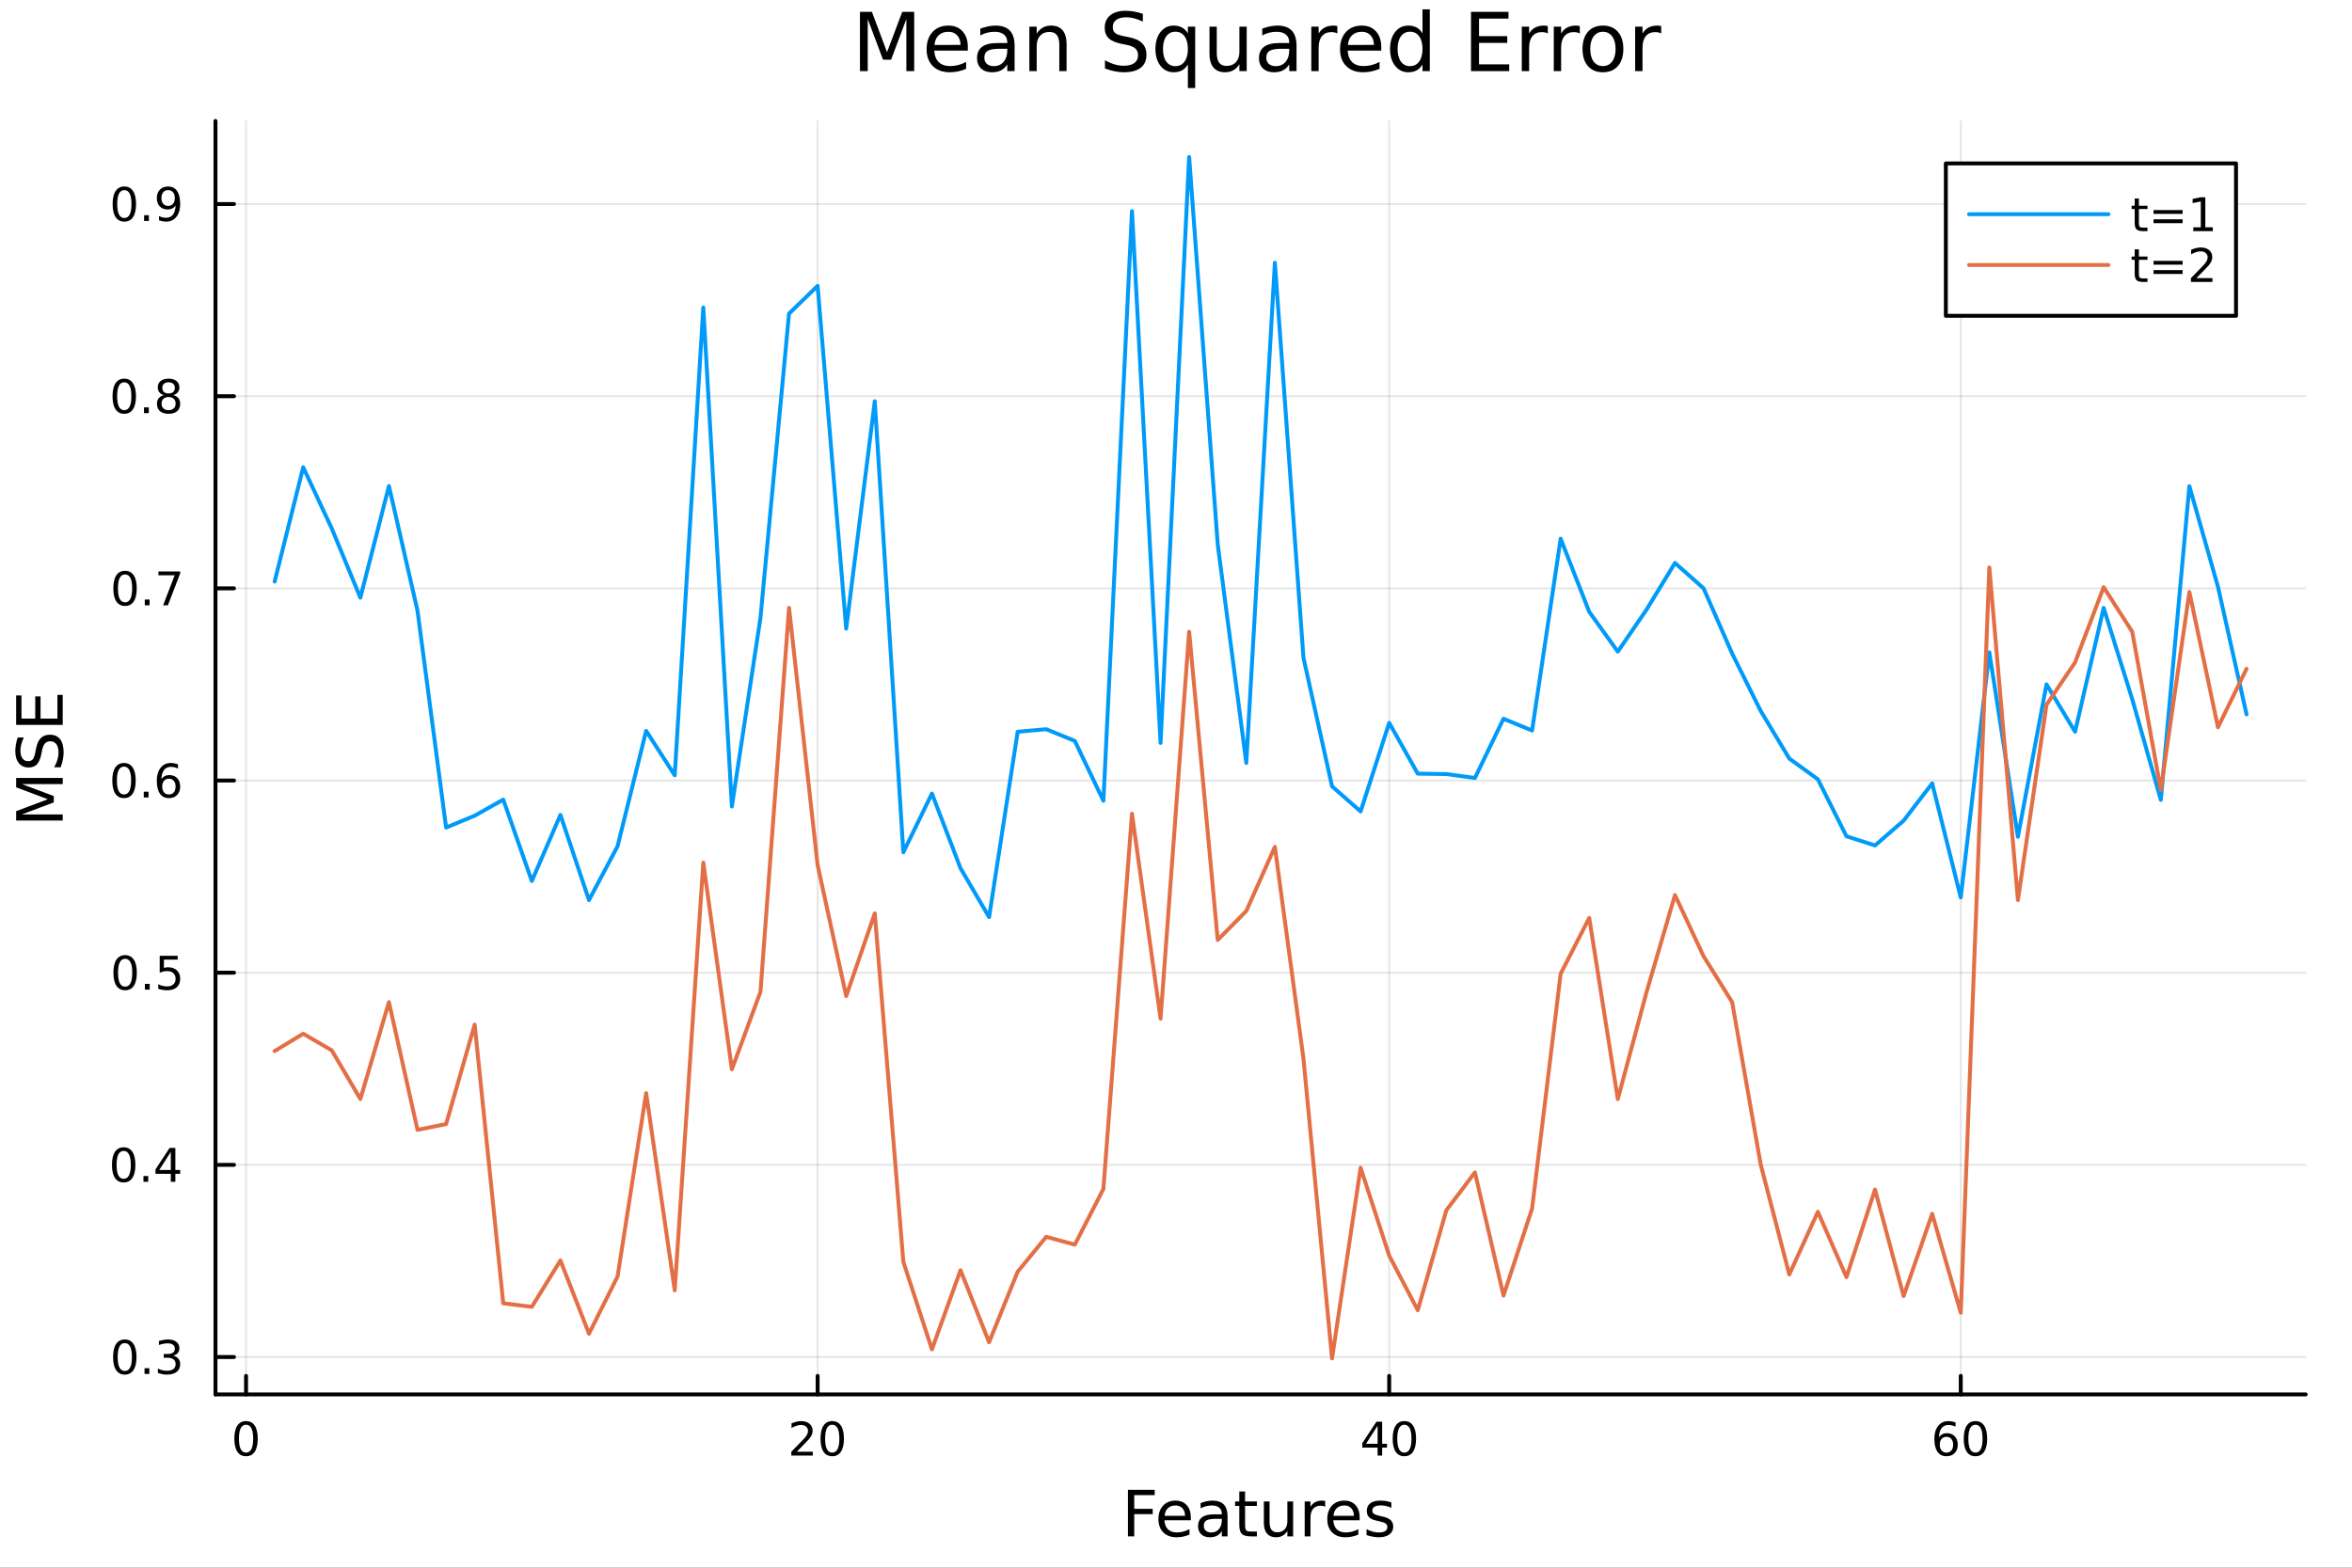 <?xml version="1.0" encoding="utf-8"?>
<svg xmlns="http://www.w3.org/2000/svg" xmlns:xlink="http://www.w3.org/1999/xlink" width="600" height="400" viewBox="0 0 2400 1600">
<rect x="0" y="0" width="2400" height="1600" fill="#333333" stroke="none"/>
<defs>
  <clipPath id="clip540">
    <rect x="0" y="0" width="2400" height="1600"/>
  </clipPath>
</defs>
<path clip-path="url(#clip540)" d="M0 1600 L2400 1600 L2400 8.88178e-14 L0 8.88178e-14  Z" fill="#ffffff" fill-rule="evenodd" fill-opacity="1"/>
<defs>
  <clipPath id="clip541">
    <rect x="480" y="0" width="1681" height="1600"/>
  </clipPath>
</defs>
<path clip-path="url(#clip540)" d="M219.866 1423.18 L2352.76 1423.18 L2352.76 123.472 L219.866 123.472  Z" fill="#ffffff" fill-rule="evenodd" fill-opacity="1"/>
<defs>
  <clipPath id="clip542">
    <rect x="219" y="123" width="2134" height="1301"/>
  </clipPath>
</defs>
<polyline clip-path="url(#clip542)" style="stroke:#000000; stroke-linecap:round; stroke-linejoin:round; stroke-width:2; stroke-opacity:0.1; fill:none" points="251.069,1423.18 251.069,123.472 "/>
<polyline clip-path="url(#clip542)" style="stroke:#000000; stroke-linecap:round; stroke-linejoin:round; stroke-width:2; stroke-opacity:0.1; fill:none" points="834.304,1423.18 834.304,123.472 "/>
<polyline clip-path="url(#clip542)" style="stroke:#000000; stroke-linecap:round; stroke-linejoin:round; stroke-width:2; stroke-opacity:0.1; fill:none" points="1417.54,1423.18 1417.54,123.472 "/>
<polyline clip-path="url(#clip542)" style="stroke:#000000; stroke-linecap:round; stroke-linejoin:round; stroke-width:2; stroke-opacity:0.1; fill:none" points="2000.77,1423.18 2000.77,123.472 "/>
<polyline clip-path="url(#clip540)" style="stroke:#000000; stroke-linecap:round; stroke-linejoin:round; stroke-width:4; stroke-opacity:1; fill:none" points="219.866,1423.18 2352.76,1423.18 "/>
<polyline clip-path="url(#clip540)" style="stroke:#000000; stroke-linecap:round; stroke-linejoin:round; stroke-width:4; stroke-opacity:1; fill:none" points="251.069,1423.18 251.069,1404.28 "/>
<polyline clip-path="url(#clip540)" style="stroke:#000000; stroke-linecap:round; stroke-linejoin:round; stroke-width:4; stroke-opacity:1; fill:none" points="834.304,1423.18 834.304,1404.28 "/>
<polyline clip-path="url(#clip540)" style="stroke:#000000; stroke-linecap:round; stroke-linejoin:round; stroke-width:4; stroke-opacity:1; fill:none" points="1417.54,1423.18 1417.54,1404.28 "/>
<polyline clip-path="url(#clip540)" style="stroke:#000000; stroke-linecap:round; stroke-linejoin:round; stroke-width:4; stroke-opacity:1; fill:none" points="2000.77,1423.18 2000.77,1404.28 "/>
<path clip-path="url(#clip540)" d="M251.069 1454.1 Q247.458 1454.1 245.63 1457.66 Q243.824 1461.2 243.824 1468.33 Q243.824 1475.44 245.63 1479.01 Q247.458 1482.55 251.069 1482.55 Q254.704 1482.55 256.509 1479.01 Q258.338 1475.44 258.338 1468.33 Q258.338 1461.2 256.509 1457.66 Q254.704 1454.1 251.069 1454.1 M251.069 1450.39 Q256.879 1450.39 259.935 1455 Q263.014 1459.58 263.014 1468.33 Q263.014 1477.06 259.935 1481.67 Q256.879 1486.25 251.069 1486.25 Q245.259 1486.25 242.18 1481.67 Q239.125 1477.06 239.125 1468.33 Q239.125 1459.58 242.18 1455 Q245.259 1450.39 251.069 1450.39 Z" fill="#000000" fill-rule="nonzero" fill-opacity="1" /><path clip-path="url(#clip540)" d="M813.077 1481.64 L829.397 1481.64 L829.397 1485.58 L807.452 1485.58 L807.452 1481.64 Q810.114 1478.89 814.698 1474.26 Q819.304 1469.61 820.485 1468.27 Q822.73 1465.74 823.61 1464.01 Q824.513 1462.25 824.513 1460.56 Q824.513 1457.8 822.568 1456.07 Q820.647 1454.33 817.545 1454.33 Q815.346 1454.33 812.892 1455.09 Q810.462 1455.86 807.684 1457.41 L807.684 1452.69 Q810.508 1451.55 812.962 1450.97 Q815.415 1450.39 817.452 1450.39 Q822.823 1450.39 826.017 1453.08 Q829.212 1455.77 829.212 1460.26 Q829.212 1462.39 828.401 1464.31 Q827.614 1466.2 825.508 1468.8 Q824.929 1469.47 821.827 1472.69 Q818.726 1475.88 813.077 1481.64 Z" fill="#000000" fill-rule="nonzero" fill-opacity="1" /><path clip-path="url(#clip540)" d="M849.211 1454.1 Q845.6 1454.1 843.772 1457.66 Q841.966 1461.2 841.966 1468.33 Q841.966 1475.44 843.772 1479.01 Q845.6 1482.55 849.211 1482.55 Q852.846 1482.55 854.651 1479.01 Q856.48 1475.44 856.48 1468.33 Q856.48 1461.2 854.651 1457.66 Q852.846 1454.1 849.211 1454.1 M849.211 1450.39 Q855.022 1450.39 858.077 1455 Q861.156 1459.58 861.156 1468.33 Q861.156 1477.06 858.077 1481.67 Q855.022 1486.25 849.211 1486.25 Q843.401 1486.25 840.323 1481.67 Q837.267 1477.06 837.267 1468.33 Q837.267 1459.58 840.323 1455 Q843.401 1450.39 849.211 1450.39 Z" fill="#000000" fill-rule="nonzero" fill-opacity="1" /><path clip-path="url(#clip540)" d="M1405.71 1455.09 L1393.9 1473.54 L1405.71 1473.54 L1405.71 1455.09 M1404.48 1451.02 L1410.36 1451.02 L1410.36 1473.54 L1415.29 1473.54 L1415.29 1477.43 L1410.36 1477.43 L1410.36 1485.58 L1405.71 1485.58 L1405.71 1477.43 L1390.11 1477.43 L1390.11 1472.92 L1404.48 1451.02 Z" fill="#000000" fill-rule="nonzero" fill-opacity="1" /><path clip-path="url(#clip540)" d="M1433.02 1454.1 Q1429.41 1454.1 1427.59 1457.66 Q1425.78 1461.2 1425.78 1468.33 Q1425.78 1475.44 1427.59 1479.01 Q1429.41 1482.55 1433.02 1482.55 Q1436.66 1482.55 1438.46 1479.01 Q1440.29 1475.44 1440.29 1468.33 Q1440.29 1461.2 1438.46 1457.66 Q1436.66 1454.1 1433.02 1454.1 M1433.02 1450.39 Q1438.84 1450.39 1441.89 1455 Q1444.97 1459.58 1444.97 1468.33 Q1444.97 1477.06 1441.89 1481.67 Q1438.84 1486.25 1433.02 1486.25 Q1427.21 1486.25 1424.14 1481.67 Q1421.08 1477.06 1421.08 1468.33 Q1421.08 1459.58 1424.14 1455 Q1427.21 1450.39 1433.02 1450.39 Z" fill="#000000" fill-rule="nonzero" fill-opacity="1" /><path clip-path="url(#clip540)" d="M1986.18 1466.44 Q1983.03 1466.44 1981.18 1468.59 Q1979.35 1470.74 1979.35 1474.49 Q1979.35 1478.22 1981.18 1480.39 Q1983.03 1482.55 1986.18 1482.55 Q1989.33 1482.55 1991.16 1480.39 Q1993.01 1478.22 1993.01 1474.49 Q1993.01 1470.74 1991.16 1468.59 Q1989.33 1466.44 1986.18 1466.44 M1995.46 1451.78 L1995.46 1456.04 Q1993.7 1455.21 1991.9 1454.77 Q1990.11 1454.33 1988.35 1454.33 Q1983.73 1454.33 1981.27 1457.45 Q1978.84 1460.58 1978.49 1466.9 Q1979.86 1464.89 1981.92 1463.82 Q1983.98 1462.73 1986.46 1462.73 Q1991.66 1462.73 1994.67 1465.9 Q1997.71 1469.05 1997.71 1474.49 Q1997.71 1479.82 1994.56 1483.03 Q1991.41 1486.25 1986.18 1486.25 Q1980.18 1486.25 1977.01 1481.67 Q1973.84 1477.06 1973.84 1468.33 Q1973.84 1460.14 1977.73 1455.28 Q1981.62 1450.39 1988.17 1450.39 Q1989.93 1450.39 1991.71 1450.74 Q1993.52 1451.09 1995.46 1451.78 Z" fill="#000000" fill-rule="nonzero" fill-opacity="1" /><path clip-path="url(#clip540)" d="M2015.76 1454.1 Q2012.15 1454.1 2010.32 1457.66 Q2008.52 1461.2 2008.52 1468.33 Q2008.52 1475.44 2010.32 1479.01 Q2012.15 1482.55 2015.76 1482.55 Q2019.4 1482.55 2021.2 1479.01 Q2023.03 1475.44 2023.03 1468.33 Q2023.03 1461.2 2021.2 1457.66 Q2019.4 1454.1 2015.76 1454.1 M2015.76 1450.39 Q2021.57 1450.39 2024.63 1455 Q2027.71 1459.58 2027.71 1468.33 Q2027.71 1477.06 2024.63 1481.67 Q2021.57 1486.25 2015.76 1486.25 Q2009.95 1486.25 2006.87 1481.67 Q2003.82 1477.06 2003.82 1468.33 Q2003.82 1459.58 2006.87 1455 Q2009.95 1450.39 2015.76 1450.39 Z" fill="#000000" fill-rule="nonzero" fill-opacity="1" /><path clip-path="url(#clip540)" d="M1150.96 1520.52 L1178.27 1520.52 L1178.27 1525.93 L1157.39 1525.93 L1157.39 1539.94 L1176.23 1539.94 L1176.23 1545.35 L1157.39 1545.35 L1157.39 1568.04 L1150.96 1568.04 L1150.96 1520.52 Z" fill="#000000" fill-rule="nonzero" fill-opacity="1" /><path clip-path="url(#clip540)" d="M1215.13 1548.76 L1215.13 1551.62 L1188.2 1551.62 Q1188.58 1557.67 1191.83 1560.85 Q1195.11 1564 1200.93 1564 Q1204.3 1564 1207.46 1563.17 Q1210.64 1562.35 1213.76 1560.69 L1213.76 1566.23 Q1210.61 1567.57 1207.3 1568.27 Q1203.99 1568.97 1200.58 1568.97 Q1192.05 1568.97 1187.05 1564 Q1182.09 1559.04 1182.09 1550.57 Q1182.09 1541.82 1186.8 1536.69 Q1191.54 1531.54 1199.56 1531.54 Q1206.76 1531.54 1210.93 1536.18 Q1215.13 1540.8 1215.13 1548.76 M1209.27 1547.04 Q1209.21 1542.23 1206.56 1539.37 Q1203.95 1536.5 1199.63 1536.5 Q1194.72 1536.5 1191.76 1539.27 Q1188.84 1542.04 1188.39 1547.07 L1209.27 1547.04 Z" fill="#000000" fill-rule="nonzero" fill-opacity="1" /><path clip-path="url(#clip540)" d="M1240.94 1550.12 Q1233.84 1550.12 1231.1 1551.75 Q1228.37 1553.37 1228.37 1557.29 Q1228.37 1560.4 1230.4 1562.25 Q1232.47 1564.07 1236.01 1564.07 Q1240.88 1564.07 1243.8 1560.63 Q1246.76 1557.16 1246.76 1551.43 L1246.76 1550.12 L1240.94 1550.12 M1252.62 1547.71 L1252.62 1568.04 L1246.76 1568.04 L1246.76 1562.63 Q1244.76 1565.88 1241.77 1567.44 Q1238.78 1568.97 1234.45 1568.97 Q1228.97 1568.97 1225.73 1565.91 Q1222.51 1562.82 1222.51 1557.67 Q1222.51 1551.65 1226.52 1548.6 Q1230.56 1545.54 1238.55 1545.54 L1246.76 1545.54 L1246.76 1544.97 Q1246.76 1540.93 1244.09 1538.73 Q1241.45 1536.5 1236.64 1536.5 Q1233.59 1536.5 1230.69 1537.23 Q1227.79 1537.97 1225.12 1539.43 L1225.12 1534.02 Q1228.34 1532.78 1231.36 1532.17 Q1234.38 1531.54 1237.25 1531.54 Q1244.98 1531.54 1248.8 1535.55 Q1252.62 1539.56 1252.62 1547.71 Z" fill="#000000" fill-rule="nonzero" fill-opacity="1" /><path clip-path="url(#clip540)" d="M1270.48 1522.27 L1270.48 1532.4 L1282.54 1532.4 L1282.54 1536.95 L1270.48 1536.95 L1270.48 1556.3 Q1270.48 1560.66 1271.65 1561.9 Q1272.86 1563.14 1276.52 1563.14 L1282.54 1563.14 L1282.54 1568.04 L1276.52 1568.04 Q1269.74 1568.04 1267.17 1565.53 Q1264.59 1562.98 1264.59 1556.3 L1264.59 1536.95 L1260.29 1536.95 L1260.29 1532.4 L1264.59 1532.4 L1264.59 1522.27 L1270.48 1522.27 Z" fill="#000000" fill-rule="nonzero" fill-opacity="1" /><path clip-path="url(#clip540)" d="M1289.64 1553.98 L1289.64 1532.4 L1295.49 1532.4 L1295.49 1553.75 Q1295.49 1558.81 1297.47 1561.36 Q1299.44 1563.87 1303.39 1563.87 Q1308.13 1563.87 1310.87 1560.85 Q1313.64 1557.83 1313.64 1552.61 L1313.64 1532.4 L1319.49 1532.4 L1319.49 1568.04 L1313.64 1568.04 L1313.64 1562.57 Q1311.5 1565.82 1308.67 1567.41 Q1305.87 1568.97 1302.15 1568.97 Q1296 1568.97 1292.82 1565.15 Q1289.64 1561.33 1289.64 1553.98 M1304.37 1531.54 L1304.37 1531.54 Z" fill="#000000" fill-rule="nonzero" fill-opacity="1" /><path clip-path="url(#clip540)" d="M1352.21 1537.87 Q1351.23 1537.3 1350.05 1537.04 Q1348.9 1536.76 1347.5 1536.76 Q1342.54 1536.76 1339.86 1540 Q1337.22 1543.22 1337.22 1549.27 L1337.22 1568.04 L1331.33 1568.04 L1331.33 1532.4 L1337.22 1532.4 L1337.22 1537.93 Q1339.07 1534.69 1342.03 1533.13 Q1344.99 1531.54 1349.22 1531.54 Q1349.82 1531.54 1350.56 1531.63 Q1351.29 1531.7 1352.18 1531.85 L1352.21 1537.87 Z" fill="#000000" fill-rule="nonzero" fill-opacity="1" /><path clip-path="url(#clip540)" d="M1387.41 1548.76 L1387.41 1551.62 L1360.49 1551.62 Q1360.87 1557.67 1364.12 1560.85 Q1367.39 1564 1373.22 1564 Q1376.59 1564 1379.74 1563.17 Q1382.93 1562.35 1386.05 1560.69 L1386.05 1566.23 Q1382.89 1567.57 1379.58 1568.27 Q1376.27 1568.97 1372.87 1568.97 Q1364.34 1568.97 1359.34 1564 Q1354.38 1559.04 1354.38 1550.57 Q1354.38 1541.82 1359.09 1536.69 Q1363.83 1531.54 1371.85 1531.54 Q1379.04 1531.54 1383.21 1536.18 Q1387.41 1540.8 1387.41 1548.76 M1381.56 1547.04 Q1381.49 1542.23 1378.85 1539.37 Q1376.24 1536.5 1371.91 1536.5 Q1367.01 1536.5 1364.05 1539.27 Q1361.12 1542.04 1360.68 1547.07 L1381.56 1547.04 Z" fill="#000000" fill-rule="nonzero" fill-opacity="1" /><path clip-path="url(#clip540)" d="M1419.75 1533.45 L1419.75 1538.98 Q1417.27 1537.71 1414.6 1537.07 Q1411.92 1536.44 1409.06 1536.44 Q1404.7 1536.44 1402.5 1537.77 Q1400.34 1539.11 1400.34 1541.79 Q1400.34 1543.82 1401.9 1545 Q1403.46 1546.15 1408.17 1547.2 L1410.17 1547.64 Q1416.41 1548.98 1419.02 1551.43 Q1421.66 1553.85 1421.66 1558.21 Q1421.66 1563.17 1417.72 1566.07 Q1413.8 1568.97 1406.93 1568.97 Q1404.06 1568.97 1400.94 1568.39 Q1397.85 1567.85 1394.42 1566.74 L1394.42 1560.69 Q1397.66 1562.38 1400.81 1563.24 Q1403.97 1564.07 1407.05 1564.07 Q1411.19 1564.07 1413.42 1562.66 Q1415.65 1561.23 1415.65 1558.65 Q1415.65 1556.27 1414.02 1554.99 Q1412.43 1553.72 1406.99 1552.54 L1404.95 1552.07 Q1399.51 1550.92 1397.09 1548.56 Q1394.67 1546.18 1394.67 1542.04 Q1394.67 1537.01 1398.24 1534.27 Q1401.8 1531.54 1408.36 1531.54 Q1411.6 1531.54 1414.47 1532.01 Q1417.33 1532.49 1419.75 1533.45 Z" fill="#000000" fill-rule="nonzero" fill-opacity="1" /><polyline clip-path="url(#clip542)" style="stroke:#000000; stroke-linecap:round; stroke-linejoin:round; stroke-width:2; stroke-opacity:0.1; fill:none" points="219.866,1384.99 2352.76,1384.99 "/>
<polyline clip-path="url(#clip542)" style="stroke:#000000; stroke-linecap:round; stroke-linejoin:round; stroke-width:2; stroke-opacity:0.1; fill:none" points="219.866,1188.86 2352.76,1188.86 "/>
<polyline clip-path="url(#clip542)" style="stroke:#000000; stroke-linecap:round; stroke-linejoin:round; stroke-width:2; stroke-opacity:0.1; fill:none" points="219.866,992.739 2352.76,992.739 "/>
<polyline clip-path="url(#clip542)" style="stroke:#000000; stroke-linecap:round; stroke-linejoin:round; stroke-width:2; stroke-opacity:0.1; fill:none" points="219.866,796.616 2352.76,796.616 "/>
<polyline clip-path="url(#clip542)" style="stroke:#000000; stroke-linecap:round; stroke-linejoin:round; stroke-width:2; stroke-opacity:0.1; fill:none" points="219.866,600.493 2352.76,600.493 "/>
<polyline clip-path="url(#clip542)" style="stroke:#000000; stroke-linecap:round; stroke-linejoin:round; stroke-width:2; stroke-opacity:0.1; fill:none" points="219.866,404.37 2352.76,404.37 "/>
<polyline clip-path="url(#clip542)" style="stroke:#000000; stroke-linecap:round; stroke-linejoin:round; stroke-width:2; stroke-opacity:0.1; fill:none" points="219.866,208.246 2352.76,208.246 "/>
<polyline clip-path="url(#clip540)" style="stroke:#000000; stroke-linecap:round; stroke-linejoin:round; stroke-width:4; stroke-opacity:1; fill:none" points="219.866,1423.18 219.866,123.472 "/>
<polyline clip-path="url(#clip540)" style="stroke:#000000; stroke-linecap:round; stroke-linejoin:round; stroke-width:4; stroke-opacity:1; fill:none" points="219.866,1384.99 238.764,1384.99 "/>
<polyline clip-path="url(#clip540)" style="stroke:#000000; stroke-linecap:round; stroke-linejoin:round; stroke-width:4; stroke-opacity:1; fill:none" points="219.866,1188.86 238.764,1188.86 "/>
<polyline clip-path="url(#clip540)" style="stroke:#000000; stroke-linecap:round; stroke-linejoin:round; stroke-width:4; stroke-opacity:1; fill:none" points="219.866,992.739 238.764,992.739 "/>
<polyline clip-path="url(#clip540)" style="stroke:#000000; stroke-linecap:round; stroke-linejoin:round; stroke-width:4; stroke-opacity:1; fill:none" points="219.866,796.616 238.764,796.616 "/>
<polyline clip-path="url(#clip540)" style="stroke:#000000; stroke-linecap:round; stroke-linejoin:round; stroke-width:4; stroke-opacity:1; fill:none" points="219.866,600.493 238.764,600.493 "/>
<polyline clip-path="url(#clip540)" style="stroke:#000000; stroke-linecap:round; stroke-linejoin:round; stroke-width:4; stroke-opacity:1; fill:none" points="219.866,404.37 238.764,404.37 "/>
<polyline clip-path="url(#clip540)" style="stroke:#000000; stroke-linecap:round; stroke-linejoin:round; stroke-width:4; stroke-opacity:1; fill:none" points="219.866,208.246 238.764,208.246 "/>
<path clip-path="url(#clip540)" d="M127.339 1370.78 Q123.728 1370.78 121.899 1374.35 Q120.093 1377.89 120.093 1385.02 Q120.093 1392.13 121.899 1395.69 Q123.728 1399.23 127.339 1399.23 Q130.973 1399.23 132.779 1395.69 Q134.607 1392.13 134.607 1385.02 Q134.607 1377.89 132.779 1374.35 Q130.973 1370.78 127.339 1370.78 M127.339 1367.08 Q133.149 1367.08 136.204 1371.69 Q139.283 1376.27 139.283 1385.02 Q139.283 1393.75 136.204 1398.35 Q133.149 1402.94 127.339 1402.94 Q121.529 1402.94 118.45 1398.35 Q115.394 1393.75 115.394 1385.02 Q115.394 1376.27 118.45 1371.69 Q121.529 1367.08 127.339 1367.08 Z" fill="#000000" fill-rule="nonzero" fill-opacity="1" /><path clip-path="url(#clip540)" d="M147.501 1396.39 L152.385 1396.39 L152.385 1402.27 L147.501 1402.27 L147.501 1396.39 Z" fill="#000000" fill-rule="nonzero" fill-opacity="1" /><path clip-path="url(#clip540)" d="M176.737 1383.63 Q180.093 1384.35 181.968 1386.62 Q183.866 1388.89 183.866 1392.22 Q183.866 1397.33 180.348 1400.14 Q176.829 1402.94 170.348 1402.94 Q168.172 1402.94 165.857 1402.5 Q163.565 1402.08 161.112 1401.22 L161.112 1396.71 Q163.056 1397.84 165.371 1398.42 Q167.686 1399 170.209 1399 Q174.607 1399 176.899 1397.27 Q179.214 1395.53 179.214 1392.22 Q179.214 1389.16 177.061 1387.45 Q174.931 1385.71 171.112 1385.71 L167.084 1385.71 L167.084 1381.87 L171.297 1381.87 Q174.746 1381.87 176.575 1380.51 Q178.403 1379.12 178.403 1376.52 Q178.403 1373.86 176.505 1372.45 Q174.63 1371.02 171.112 1371.02 Q169.19 1371.02 166.991 1371.43 Q164.792 1371.85 162.153 1372.73 L162.153 1368.56 Q164.815 1367.82 167.13 1367.45 Q169.468 1367.08 171.528 1367.08 Q176.852 1367.08 179.954 1369.51 Q183.056 1371.92 183.056 1376.04 Q183.056 1378.91 181.413 1380.9 Q179.769 1382.87 176.737 1383.63 Z" fill="#000000" fill-rule="nonzero" fill-opacity="1" /><path clip-path="url(#clip540)" d="M126.205 1174.66 Q122.593 1174.66 120.765 1178.23 Q118.959 1181.77 118.959 1188.9 Q118.959 1196 120.765 1199.57 Q122.593 1203.11 126.205 1203.11 Q129.839 1203.11 131.644 1199.57 Q133.473 1196 133.473 1188.9 Q133.473 1181.77 131.644 1178.23 Q129.839 1174.66 126.205 1174.66 M126.205 1170.96 Q132.015 1170.96 135.07 1175.56 Q138.149 1180.15 138.149 1188.9 Q138.149 1197.62 135.07 1202.23 Q132.015 1206.81 126.205 1206.81 Q120.394 1206.81 117.316 1202.23 Q114.26 1197.62 114.26 1188.9 Q114.26 1180.15 117.316 1175.56 Q120.394 1170.96 126.205 1170.96 Z" fill="#000000" fill-rule="nonzero" fill-opacity="1" /><path clip-path="url(#clip540)" d="M146.366 1200.26 L151.251 1200.26 L151.251 1206.14 L146.366 1206.14 L146.366 1200.26 Z" fill="#000000" fill-rule="nonzero" fill-opacity="1" /><path clip-path="url(#clip540)" d="M174.283 1175.66 L162.477 1194.1 L174.283 1194.1 L174.283 1175.66 M173.056 1171.58 L178.936 1171.58 L178.936 1194.1 L183.866 1194.1 L183.866 1197.99 L178.936 1197.99 L178.936 1206.14 L174.283 1206.14 L174.283 1197.99 L158.681 1197.99 L158.681 1193.48 L173.056 1171.58 Z" fill="#000000" fill-rule="nonzero" fill-opacity="1" /><path clip-path="url(#clip540)" d="M127.686 978.538 Q124.075 978.538 122.246 982.102 Q120.441 985.644 120.441 992.774 Q120.441 999.88 122.246 1003.44 Q124.075 1006.99 127.686 1006.99 Q131.32 1006.99 133.126 1003.44 Q134.954 999.88 134.954 992.774 Q134.954 985.644 133.126 982.102 Q131.32 978.538 127.686 978.538 M127.686 974.834 Q133.496 974.834 136.552 979.44 Q139.63 984.024 139.63 992.774 Q139.63 1001.5 136.552 1006.11 Q133.496 1010.69 127.686 1010.69 Q121.876 1010.69 118.797 1006.11 Q115.742 1001.5 115.742 992.774 Q115.742 984.024 118.797 979.44 Q121.876 974.834 127.686 974.834 Z" fill="#000000" fill-rule="nonzero" fill-opacity="1" /><path clip-path="url(#clip540)" d="M147.848 1004.14 L152.732 1004.14 L152.732 1010.02 L147.848 1010.02 L147.848 1004.14 Z" fill="#000000" fill-rule="nonzero" fill-opacity="1" /><path clip-path="url(#clip540)" d="M162.964 975.459 L181.32 975.459 L181.32 979.394 L167.246 979.394 L167.246 987.866 Q168.264 987.519 169.283 987.357 Q170.302 987.172 171.32 987.172 Q177.107 987.172 180.487 990.343 Q183.866 993.514 183.866 998.931 Q183.866 1004.51 180.394 1007.61 Q176.922 1010.69 170.602 1010.69 Q168.427 1010.69 166.158 1010.32 Q163.913 1009.95 161.505 1009.21 L161.505 1004.51 Q163.589 1005.64 165.811 1006.2 Q168.033 1006.76 170.51 1006.76 Q174.514 1006.76 176.852 1004.65 Q179.19 1002.54 179.19 998.931 Q179.19 995.32 176.852 993.213 Q174.514 991.107 170.51 991.107 Q168.635 991.107 166.76 991.524 Q164.908 991.94 162.964 992.82 L162.964 975.459 Z" fill="#000000" fill-rule="nonzero" fill-opacity="1" /><path clip-path="url(#clip540)" d="M126.529 782.414 Q122.918 782.414 121.089 785.979 Q119.283 789.521 119.283 796.65 Q119.283 803.757 121.089 807.322 Q122.918 810.863 126.529 810.863 Q130.163 810.863 131.968 807.322 Q133.797 803.757 133.797 796.65 Q133.797 789.521 131.968 785.979 Q130.163 782.414 126.529 782.414 M126.529 778.711 Q132.339 778.711 135.394 783.317 Q138.473 787.901 138.473 796.65 Q138.473 805.377 135.394 809.984 Q132.339 814.567 126.529 814.567 Q120.718 814.567 117.64 809.984 Q114.584 805.377 114.584 796.65 Q114.584 787.901 117.64 783.317 Q120.718 778.711 126.529 778.711 Z" fill="#000000" fill-rule="nonzero" fill-opacity="1" /><path clip-path="url(#clip540)" d="M146.691 808.016 L151.575 808.016 L151.575 813.896 L146.691 813.896 L146.691 808.016 Z" fill="#000000" fill-rule="nonzero" fill-opacity="1" /><path clip-path="url(#clip540)" d="M172.339 794.752 Q169.19 794.752 167.339 796.905 Q165.51 799.058 165.51 802.808 Q165.51 806.535 167.339 808.711 Q169.19 810.863 172.339 810.863 Q175.487 810.863 177.315 808.711 Q179.167 806.535 179.167 802.808 Q179.167 799.058 177.315 796.905 Q175.487 794.752 172.339 794.752 M181.621 780.1 L181.621 784.359 Q179.862 783.526 178.056 783.086 Q176.274 782.646 174.514 782.646 Q169.885 782.646 167.431 785.771 Q165.001 788.896 164.653 795.215 Q166.019 793.201 168.079 792.137 Q170.139 791.049 172.616 791.049 Q177.825 791.049 180.834 794.22 Q183.866 797.368 183.866 802.808 Q183.866 808.132 180.718 811.349 Q177.57 814.567 172.339 814.567 Q166.343 814.567 163.172 809.984 Q160.001 805.377 160.001 796.65 Q160.001 788.456 163.89 783.595 Q167.778 778.711 174.329 778.711 Q176.089 778.711 177.871 779.058 Q179.676 779.405 181.621 780.1 Z" fill="#000000" fill-rule="nonzero" fill-opacity="1" /><path clip-path="url(#clip540)" d="M127.593 586.291 Q123.982 586.291 122.154 589.856 Q120.348 593.398 120.348 600.527 Q120.348 607.634 122.154 611.199 Q123.982 614.74 127.593 614.74 Q131.228 614.74 133.033 611.199 Q134.862 607.634 134.862 600.527 Q134.862 593.398 133.033 589.856 Q131.228 586.291 127.593 586.291 M127.593 582.588 Q133.404 582.588 136.459 587.194 Q139.538 591.777 139.538 600.527 Q139.538 609.254 136.459 613.861 Q133.404 618.444 127.593 618.444 Q121.783 618.444 118.705 613.861 Q115.649 609.254 115.649 600.527 Q115.649 591.777 118.705 587.194 Q121.783 582.588 127.593 582.588 Z" fill="#000000" fill-rule="nonzero" fill-opacity="1" /><path clip-path="url(#clip540)" d="M147.755 611.893 L152.64 611.893 L152.64 617.773 L147.755 617.773 L147.755 611.893 Z" fill="#000000" fill-rule="nonzero" fill-opacity="1" /><path clip-path="url(#clip540)" d="M161.644 583.213 L183.866 583.213 L183.866 585.203 L171.32 617.773 L166.436 617.773 L178.241 587.148 L161.644 587.148 L161.644 583.213 Z" fill="#000000" fill-rule="nonzero" fill-opacity="1" /><path clip-path="url(#clip540)" d="M126.783 390.168 Q123.172 390.168 121.343 393.733 Q119.538 397.275 119.538 404.404 Q119.538 411.511 121.343 415.076 Q123.172 418.617 126.783 418.617 Q130.417 418.617 132.223 415.076 Q134.052 411.511 134.052 404.404 Q134.052 397.275 132.223 393.733 Q130.417 390.168 126.783 390.168 M126.783 386.465 Q132.593 386.465 135.649 391.071 Q138.728 395.654 138.728 404.404 Q138.728 413.131 135.649 417.738 Q132.593 422.321 126.783 422.321 Q120.973 422.321 117.894 417.738 Q114.839 413.131 114.839 404.404 Q114.839 395.654 117.894 391.071 Q120.973 386.465 126.783 386.465 Z" fill="#000000" fill-rule="nonzero" fill-opacity="1" /><path clip-path="url(#clip540)" d="M146.945 415.77 L151.829 415.77 L151.829 421.65 L146.945 421.65 L146.945 415.77 Z" fill="#000000" fill-rule="nonzero" fill-opacity="1" /><path clip-path="url(#clip540)" d="M172.014 405.238 Q168.681 405.238 166.76 407.02 Q164.862 408.802 164.862 411.927 Q164.862 415.052 166.76 416.835 Q168.681 418.617 172.014 418.617 Q175.348 418.617 177.269 416.835 Q179.19 415.029 179.19 411.927 Q179.19 408.802 177.269 407.02 Q175.371 405.238 172.014 405.238 M167.339 403.247 Q164.329 402.506 162.64 400.446 Q160.973 398.386 160.973 395.423 Q160.973 391.279 163.913 388.872 Q166.876 386.465 172.014 386.465 Q177.176 386.465 180.116 388.872 Q183.056 391.279 183.056 395.423 Q183.056 398.386 181.366 400.446 Q179.7 402.506 176.714 403.247 Q180.093 404.034 181.968 406.326 Q183.866 408.617 183.866 411.927 Q183.866 416.951 180.788 419.636 Q177.732 422.321 172.014 422.321 Q166.297 422.321 163.218 419.636 Q160.163 416.951 160.163 411.927 Q160.163 408.617 162.061 406.326 Q163.959 404.034 167.339 403.247 M165.626 395.863 Q165.626 398.548 167.292 400.052 Q168.982 401.557 172.014 401.557 Q175.024 401.557 176.714 400.052 Q178.426 398.548 178.426 395.863 Q178.426 393.178 176.714 391.673 Q175.024 390.168 172.014 390.168 Q168.982 390.168 167.292 391.673 Q165.626 393.178 165.626 395.863 Z" fill="#000000" fill-rule="nonzero" fill-opacity="1" /><path clip-path="url(#clip540)" d="M126.876 194.045 Q123.265 194.045 121.436 197.61 Q119.63 201.152 119.63 208.281 Q119.63 215.388 121.436 218.952 Q123.265 222.494 126.876 222.494 Q130.51 222.494 132.316 218.952 Q134.144 215.388 134.144 208.281 Q134.144 201.152 132.316 197.61 Q130.51 194.045 126.876 194.045 M126.876 190.341 Q132.686 190.341 135.742 194.948 Q138.82 199.531 138.82 208.281 Q138.82 217.008 135.742 221.614 Q132.686 226.198 126.876 226.198 Q121.066 226.198 117.987 221.614 Q114.931 217.008 114.931 208.281 Q114.931 199.531 117.987 194.948 Q121.066 190.341 126.876 190.341 Z" fill="#000000" fill-rule="nonzero" fill-opacity="1" /><path clip-path="url(#clip540)" d="M147.038 219.647 L151.922 219.647 L151.922 225.526 L147.038 225.526 L147.038 219.647 Z" fill="#000000" fill-rule="nonzero" fill-opacity="1" /><path clip-path="url(#clip540)" d="M162.246 224.809 L162.246 220.55 Q164.005 221.383 165.811 221.823 Q167.616 222.263 169.352 222.263 Q173.982 222.263 176.413 219.161 Q178.866 216.036 179.214 209.693 Q177.871 211.684 175.811 212.749 Q173.751 213.814 171.251 213.814 Q166.065 213.814 163.033 210.689 Q160.024 207.54 160.024 202.101 Q160.024 196.777 163.172 193.559 Q166.32 190.341 171.552 190.341 Q177.547 190.341 180.695 194.948 Q183.866 199.531 183.866 208.281 Q183.866 216.452 179.977 221.337 Q176.112 226.198 169.561 226.198 Q167.802 226.198 165.996 225.851 Q164.19 225.503 162.246 224.809 M171.552 210.156 Q174.7 210.156 176.528 208.003 Q178.38 205.851 178.38 202.101 Q178.38 198.374 176.528 196.221 Q174.7 194.045 171.552 194.045 Q168.403 194.045 166.552 196.221 Q164.723 198.374 164.723 202.101 Q164.723 205.851 166.552 208.003 Q168.403 210.156 171.552 210.156 Z" fill="#000000" fill-rule="nonzero" fill-opacity="1" /><path clip-path="url(#clip540)" d="M16.484 837.445 L16.484 827.864 L48.822 815.738 L16.484 803.547 L16.484 793.967 L64.004 793.967 L64.004 800.237 L22.277 800.237 L54.869 812.491 L54.869 818.952 L22.277 831.206 L64.004 831.206 L64.004 837.445 L16.484 837.445 Z" fill="#000000" fill-rule="nonzero" fill-opacity="1" /><path clip-path="url(#clip540)" d="M18.044 752.717 L24.314 752.717 Q22.563 756.377 21.704 759.624 Q20.845 762.87 20.845 765.894 Q20.845 771.146 22.882 774.01 Q24.919 776.843 28.674 776.843 Q31.826 776.843 33.449 774.965 Q35.04 773.055 36.027 767.772 L36.823 763.889 Q38.191 756.696 41.66 753.29 Q45.098 749.852 50.891 749.852 Q57.798 749.852 61.362 754.499 Q64.927 759.115 64.927 768.058 Q64.927 771.432 64.163 775.252 Q63.399 779.039 61.904 783.113 L55.283 783.113 Q57.479 779.198 58.593 775.443 Q59.707 771.687 59.707 768.058 Q59.707 762.552 57.543 759.56 Q55.379 756.568 51.368 756.568 Q47.867 756.568 45.894 758.733 Q43.92 760.865 42.934 765.767 L42.17 769.682 Q40.737 776.875 37.682 780.09 Q34.626 783.304 29.184 783.304 Q22.882 783.304 19.253 778.88 Q15.625 774.424 15.625 766.626 Q15.625 763.284 16.23 759.815 Q16.834 756.345 18.044 752.717 Z" fill="#000000" fill-rule="nonzero" fill-opacity="1" /><path clip-path="url(#clip540)" d="M16.484 739.826 L16.484 709.78 L21.895 709.78 L21.895 733.397 L35.963 733.397 L35.963 710.767 L41.374 710.767 L41.374 733.397 L58.593 733.397 L58.593 709.207 L64.004 709.207 L64.004 739.826 L16.484 739.826 Z" fill="#000000" fill-rule="nonzero" fill-opacity="1" /><path clip-path="url(#clip540)" d="M877.514 12.096 L889.707 12.096 L905.141 53.253 L920.656 12.096 L932.849 12.096 L932.849 72.576 L924.869 72.576 L924.869 19.469 L909.273 60.95 L901.05 60.95 L885.454 19.469 L885.454 72.576 L877.514 72.576 L877.514 12.096 Z" fill="#000000" fill-rule="nonzero" fill-opacity="1" /><path clip-path="url(#clip540)" d="M987.577 48.028 L987.577 51.673 L953.307 51.673 Q953.793 59.37 957.925 63.421 Q962.097 67.431 969.51 67.431 Q973.804 67.431 977.814 66.378 Q981.865 65.325 985.835 63.218 L985.835 70.267 Q981.825 71.968 977.612 72.86 Q973.399 73.751 969.065 73.751 Q958.208 73.751 951.848 67.431 Q945.529 61.112 945.529 50.337 Q945.529 39.197 951.524 32.675 Q957.56 26.112 967.768 26.112 Q976.923 26.112 982.23 32.026 Q987.577 37.9 987.577 48.028 M980.123 45.84 Q980.042 39.723 976.68 36.077 Q973.358 32.431 967.849 32.431 Q961.611 32.431 957.844 35.956 Q954.117 39.48 953.55 45.88 L980.123 45.84 Z" fill="#000000" fill-rule="nonzero" fill-opacity="1" /><path clip-path="url(#clip540)" d="M1020.43 49.769 Q1011.4 49.769 1007.91 51.835 Q1004.43 53.901 1004.43 58.884 Q1004.43 62.854 1007.02 65.203 Q1009.65 67.512 1014.15 67.512 Q1020.35 67.512 1024.08 63.137 Q1027.84 58.722 1027.84 51.43 L1027.84 49.769 L1020.43 49.769 M1035.3 46.691 L1035.3 72.576 L1027.84 72.576 L1027.84 65.689 Q1025.29 69.821 1021.48 71.806 Q1017.68 73.751 1012.17 73.751 Q1005.2 73.751 1001.07 69.862 Q996.975 65.933 996.975 59.37 Q996.975 51.714 1002.08 47.825 Q1007.22 43.936 1017.39 43.936 L1027.84 43.936 L1027.84 43.207 Q1027.84 38.062 1024.44 35.267 Q1021.08 32.431 1014.96 32.431 Q1011.07 32.431 1007.39 33.363 Q1003.7 34.295 1000.3 36.158 L1000.3 29.272 Q1004.39 27.692 1008.24 26.922 Q1012.09 26.112 1015.73 26.112 Q1025.57 26.112 1030.44 31.216 Q1035.3 36.32 1035.3 46.691 Z" fill="#000000" fill-rule="nonzero" fill-opacity="1" /><path clip-path="url(#clip540)" d="M1088.36 45.192 L1088.36 72.576 L1080.91 72.576 L1080.91 45.435 Q1080.91 38.994 1078.4 35.794 Q1075.89 32.594 1070.86 32.594 Q1064.83 32.594 1061.34 36.442 Q1057.86 40.29 1057.86 46.934 L1057.86 72.576 L1050.37 72.576 L1050.37 27.206 L1057.86 27.206 L1057.86 34.254 Q1060.53 30.163 1064.14 28.138 Q1067.79 26.112 1072.52 26.112 Q1080.34 26.112 1084.35 30.973 Q1088.36 35.794 1088.36 45.192 Z" fill="#000000" fill-rule="nonzero" fill-opacity="1" /><path clip-path="url(#clip540)" d="M1166.18 14.081 L1166.18 22.061 Q1161.52 19.833 1157.39 18.739 Q1153.26 17.646 1149.41 17.646 Q1142.73 17.646 1139.08 20.238 Q1135.48 22.831 1135.48 27.611 Q1135.48 31.621 1137.87 33.687 Q1140.3 35.713 1147.02 36.969 L1151.96 37.981 Q1161.12 39.723 1165.45 44.139 Q1169.83 48.514 1169.83 55.886 Q1169.83 64.677 1163.91 69.214 Q1158.04 73.751 1146.66 73.751 Q1142.36 73.751 1137.5 72.778 Q1132.68 71.806 1127.5 69.902 L1127.5 61.477 Q1132.48 64.272 1137.26 65.689 Q1142.04 67.107 1146.66 67.107 Q1153.66 67.107 1157.47 64.353 Q1161.28 61.598 1161.28 56.494 Q1161.28 52.038 1158.53 49.526 Q1155.81 47.015 1149.57 45.759 L1144.59 44.787 Q1135.44 42.964 1131.34 39.075 Q1127.25 35.186 1127.25 28.259 Q1127.25 20.238 1132.88 15.62 Q1138.55 11.002 1148.48 11.002 Q1152.73 11.002 1157.15 11.772 Q1161.56 12.542 1166.18 14.081 Z" fill="#000000" fill-rule="nonzero" fill-opacity="1" /><path clip-path="url(#clip540)" d="M1186.72 49.931 Q1186.72 58.155 1190.08 62.854 Q1193.48 67.512 1199.4 67.512 Q1205.31 67.512 1208.72 62.854 Q1212.12 58.155 1212.12 49.931 Q1212.12 41.708 1208.72 37.05 Q1205.31 32.35 1199.4 32.35 Q1193.48 32.35 1190.08 37.05 Q1186.72 41.708 1186.72 49.931 M1212.12 65.77 Q1209.77 69.821 1206.16 71.806 Q1202.6 73.751 1197.58 73.751 Q1189.35 73.751 1184.17 67.188 Q1179.02 60.626 1179.02 49.931 Q1179.02 39.237 1184.17 32.675 Q1189.35 26.112 1197.58 26.112 Q1202.6 26.112 1206.16 28.097 Q1209.77 30.041 1212.12 34.092 L1212.12 27.206 L1219.57 27.206 L1219.57 89.833 L1212.12 89.833 L1212.12 65.77 Z" fill="#000000" fill-rule="nonzero" fill-opacity="1" /><path clip-path="url(#clip540)" d="M1234.16 54.671 L1234.16 27.206 L1241.61 27.206 L1241.61 54.387 Q1241.61 60.828 1244.12 64.069 Q1246.63 67.269 1251.66 67.269 Q1257.69 67.269 1261.18 63.421 Q1264.7 59.573 1264.7 52.929 L1264.7 27.206 L1272.15 27.206 L1272.15 72.576 L1264.7 72.576 L1264.7 65.608 Q1261.99 69.74 1258.38 71.766 Q1254.82 73.751 1250.08 73.751 Q1242.26 73.751 1238.21 68.89 Q1234.16 64.029 1234.16 54.671 M1252.91 26.112 L1252.91 26.112 Z" fill="#000000" fill-rule="nonzero" fill-opacity="1" /><path clip-path="url(#clip540)" d="M1308.13 49.769 Q1299.09 49.769 1295.61 51.835 Q1292.12 53.901 1292.12 58.884 Q1292.12 62.854 1294.72 65.203 Q1297.35 67.512 1301.85 67.512 Q1308.04 67.512 1311.77 63.137 Q1315.54 58.722 1315.54 51.43 L1315.54 49.769 L1308.13 49.769 M1322.99 46.691 L1322.99 72.576 L1315.54 72.576 L1315.54 65.689 Q1312.99 69.821 1309.18 71.806 Q1305.37 73.751 1299.86 73.751 Q1292.89 73.751 1288.76 69.862 Q1284.67 65.933 1284.67 59.37 Q1284.67 51.714 1289.77 47.825 Q1294.92 43.936 1305.09 43.936 L1315.54 43.936 L1315.54 43.207 Q1315.54 38.062 1312.14 35.267 Q1308.77 32.431 1302.66 32.431 Q1298.77 32.431 1295.08 33.363 Q1291.39 34.295 1287.99 36.158 L1287.99 29.272 Q1292.08 27.692 1295.93 26.922 Q1299.78 26.112 1303.43 26.112 Q1313.27 26.112 1318.13 31.216 Q1322.99 36.32 1322.99 46.691 Z" fill="#000000" fill-rule="nonzero" fill-opacity="1" /><path clip-path="url(#clip540)" d="M1364.64 34.173 Q1363.38 33.444 1361.88 33.12 Q1360.42 32.756 1358.64 32.756 Q1352.32 32.756 1348.92 36.888 Q1345.56 40.979 1345.56 48.676 L1345.56 72.576 L1338.06 72.576 L1338.06 27.206 L1345.56 27.206 L1345.56 34.254 Q1347.91 30.122 1351.67 28.138 Q1355.44 26.112 1360.83 26.112 Q1361.6 26.112 1362.53 26.234 Q1363.46 26.315 1364.59 26.517 L1364.64 34.173 Z" fill="#000000" fill-rule="nonzero" fill-opacity="1" /><path clip-path="url(#clip540)" d="M1409.44 48.028 L1409.44 51.673 L1375.17 51.673 Q1375.65 59.37 1379.79 63.421 Q1383.96 67.431 1391.37 67.431 Q1395.67 67.431 1399.68 66.378 Q1403.73 65.325 1407.7 63.218 L1407.7 70.267 Q1403.69 71.968 1399.47 72.86 Q1395.26 73.751 1390.93 73.751 Q1380.07 73.751 1373.71 67.431 Q1367.39 61.112 1367.39 50.337 Q1367.39 39.197 1373.39 32.675 Q1379.42 26.112 1389.63 26.112 Q1398.78 26.112 1404.09 32.026 Q1409.44 37.9 1409.44 48.028 M1401.98 45.84 Q1401.9 39.723 1398.54 36.077 Q1395.22 32.431 1389.71 32.431 Q1383.47 32.431 1379.7 35.956 Q1375.98 39.48 1375.41 45.88 L1401.98 45.84 Z" fill="#000000" fill-rule="nonzero" fill-opacity="1" /><path clip-path="url(#clip540)" d="M1451.53 34.092 L1451.53 9.544 L1458.98 9.544 L1458.98 72.576 L1451.53 72.576 L1451.53 65.77 Q1449.18 69.821 1445.57 71.806 Q1442.01 73.751 1436.98 73.751 Q1428.76 73.751 1423.58 67.188 Q1418.43 60.626 1418.43 49.931 Q1418.43 39.237 1423.58 32.675 Q1428.76 26.112 1436.98 26.112 Q1442.01 26.112 1445.57 28.097 Q1449.18 30.041 1451.53 34.092 M1426.13 49.931 Q1426.13 58.155 1429.49 62.854 Q1432.89 67.512 1438.81 67.512 Q1444.72 67.512 1448.12 62.854 Q1451.53 58.155 1451.53 49.931 Q1451.53 41.708 1448.12 37.05 Q1444.72 32.35 1438.81 32.35 Q1432.89 32.35 1429.49 37.05 Q1426.13 41.708 1426.13 49.931 Z" fill="#000000" fill-rule="nonzero" fill-opacity="1" /><path clip-path="url(#clip540)" d="M1501.03 12.096 L1539.27 12.096 L1539.27 18.983 L1509.21 18.983 L1509.21 36.888 L1538.01 36.888 L1538.01 43.774 L1509.21 43.774 L1509.21 65.689 L1540 65.689 L1540 72.576 L1501.03 72.576 L1501.03 12.096 Z" fill="#000000" fill-rule="nonzero" fill-opacity="1" /><path clip-path="url(#clip540)" d="M1579.41 34.173 Q1578.16 33.444 1576.66 33.12 Q1575.2 32.756 1573.42 32.756 Q1567.1 32.756 1563.7 36.888 Q1560.33 40.979 1560.33 48.676 L1560.33 72.576 L1552.84 72.576 L1552.84 27.206 L1560.33 27.206 L1560.33 34.254 Q1562.68 30.122 1566.45 28.138 Q1570.22 26.112 1575.61 26.112 Q1576.38 26.112 1577.31 26.234 Q1578.24 26.315 1579.37 26.517 L1579.41 34.173 Z" fill="#000000" fill-rule="nonzero" fill-opacity="1" /><path clip-path="url(#clip540)" d="M1612.06 34.173 Q1610.81 33.444 1609.31 33.12 Q1607.85 32.756 1606.07 32.756 Q1599.75 32.756 1596.35 36.888 Q1592.98 40.979 1592.98 48.676 L1592.98 72.576 L1585.49 72.576 L1585.49 27.206 L1592.98 27.206 L1592.98 34.254 Q1595.33 30.122 1599.1 28.138 Q1602.87 26.112 1608.26 26.112 Q1609.03 26.112 1609.96 26.234 Q1610.89 26.315 1612.02 26.517 L1612.06 34.173 Z" fill="#000000" fill-rule="nonzero" fill-opacity="1" /><path clip-path="url(#clip540)" d="M1635.64 32.431 Q1629.65 32.431 1626.16 37.131 Q1622.68 41.789 1622.68 49.931 Q1622.68 58.074 1626.12 62.773 Q1629.6 67.431 1635.64 67.431 Q1641.6 67.431 1645.08 62.732 Q1648.56 58.033 1648.56 49.931 Q1648.56 41.87 1645.08 37.171 Q1641.6 32.431 1635.64 32.431 M1635.64 26.112 Q1645.36 26.112 1650.91 32.431 Q1656.46 38.751 1656.46 49.931 Q1656.46 61.071 1650.91 67.431 Q1645.36 73.751 1635.64 73.751 Q1625.88 73.751 1620.33 67.431 Q1614.82 61.071 1614.82 49.931 Q1614.82 38.751 1620.33 32.431 Q1625.88 26.112 1635.64 26.112 Z" fill="#000000" fill-rule="nonzero" fill-opacity="1" /><path clip-path="url(#clip540)" d="M1695.11 34.173 Q1693.85 33.444 1692.35 33.12 Q1690.9 32.756 1689.11 32.756 Q1682.79 32.756 1679.39 36.888 Q1676.03 40.979 1676.03 48.676 L1676.03 72.576 L1668.53 72.576 L1668.53 27.206 L1676.03 27.206 L1676.03 34.254 Q1678.38 30.122 1682.15 28.138 Q1685.91 26.112 1691.3 26.112 Q1692.07 26.112 1693 26.234 Q1693.93 26.315 1695.07 26.517 L1695.11 34.173 Z" fill="#000000" fill-rule="nonzero" fill-opacity="1" /><polyline clip-path="url(#clip542)" style="stroke:#009af9; stroke-linecap:round; stroke-linejoin:round; stroke-width:4; stroke-opacity:1; fill:none" points="280.231,593.576 309.393,476.906 338.555,539.417 367.716,609.994 396.878,496.094 426.04,623.364 455.202,844.603 484.363,832.537 513.525,816.11 542.687,899.154 571.848,831.719 601.01,918.639 630.172,863.696 659.334,745.9 688.495,791.27 717.657,313.823 746.819,823.086 775.981,630.554 805.142,320.056 834.304,291.743 863.466,641.578 892.628,409.493 921.789,869.847 950.951,809.901 980.113,886.112 1009.27,936.03 1038.44,746.841 1067.6,744.263 1096.76,756.214 1125.92,817.292 1155.08,215.476 1184.24,758.205 1213.41,160.256 1242.57,555.647 1271.73,778.629 1300.89,268.217 1330.05,671.293 1359.22,802.535 1388.38,828.163 1417.54,737.742 1446.7,789.602 1475.86,790.007 1505.02,794.003 1534.19,733.568 1563.35,745.589 1592.51,549.809 1621.67,624.445 1650.83,665.051 1679.99,622.407 1709.16,574.58 1738.32,600.422 1767.48,666.995 1796.64,725.601 1825.8,774.157 1854.97,795.328 1884.13,853.503 1913.29,862.874 1942.45,837.59 1971.61,799.515 2000.77,915.946 2029.94,665.787 2059.1,854.042 2088.26,698.484 2117.42,746.812 2146.58,620.448 2175.74,713.566 2204.91,816.366 2234.07,496.229 2263.23,598.846 2292.39,729.068 "/>
<polyline clip-path="url(#clip542)" style="stroke:#e26f46; stroke-linecap:round; stroke-linejoin:round; stroke-width:4; stroke-opacity:1; fill:none" points="280.231,1072.75 309.393,1055.04 338.555,1072 367.716,1121.68 396.878,1022.78 426.04,1153.16 455.202,1147.26 484.363,1045.7 513.525,1330.16 542.687,1333.76 571.848,1286.42 601.01,1361.19 630.172,1302.8 659.334,1115.68 688.495,1316.96 717.657,880.442 746.819,1091.35 775.981,1012.29 805.142,620.407 834.304,882.915 863.466,1016.59 892.628,932.212 921.789,1287.87 950.951,1377.19 980.113,1296.39 1009.27,1369.9 1038.44,1297.92 1067.6,1262.3 1096.76,1270.3 1125.92,1213.46 1155.08,830.539 1184.24,1039.64 1213.41,644.799 1242.57,959.313 1271.73,929.783 1300.89,864.289 1330.05,1080.33 1359.22,1386.4 1388.38,1191.79 1417.54,1281.51 1446.7,1337.25 1475.86,1235.22 1505.02,1196.57 1534.19,1322.27 1563.35,1233.49 1592.51,993.78 1621.67,936.849 1650.83,1121.72 1679.99,1013.12 1709.16,913.496 1738.32,975.936 1767.48,1022.75 1796.64,1188.57 1825.8,1300.75 1854.97,1236.76 1884.13,1303.47 1913.29,1214.06 1942.45,1322.84 1971.61,1238.88 2000.77,1339.82 2029.94,579.137 2059.1,918.651 2088.26,719.318 2117.42,676.065 2146.58,599.302 2175.74,644.74 2204.91,806.274 2234.07,604.198 2263.23,742.22 2292.39,682.533 "/>
<path clip-path="url(#clip540)" d="M1985.55 322.316 L2281.66 322.316 L2281.66 166.796 L1985.55 166.796  Z" fill="#ffffff" fill-rule="evenodd" fill-opacity="1"/>
<polyline clip-path="url(#clip540)" style="stroke:#000000; stroke-linecap:round; stroke-linejoin:round; stroke-width:4; stroke-opacity:1; fill:none" points="1985.55,322.316 2281.66,322.316 2281.66,166.796 1985.55,166.796 1985.55,322.316 "/>
<polyline clip-path="url(#clip540)" style="stroke:#009af9; stroke-linecap:round; stroke-linejoin:round; stroke-width:4; stroke-opacity:1; fill:none" points="2009.25,218.636 2151.44,218.636 "/>
<path clip-path="url(#clip540)" d="M2182.54 202.629 L2182.54 209.99 L2191.32 209.99 L2191.32 213.3 L2182.54 213.3 L2182.54 227.374 Q2182.54 230.545 2183.4 231.448 Q2184.28 232.351 2186.94 232.351 L2191.32 232.351 L2191.32 235.916 L2186.94 235.916 Q2182.01 235.916 2180.14 234.087 Q2178.26 232.235 2178.26 227.374 L2178.26 213.3 L2175.14 213.3 L2175.14 209.99 L2178.26 209.99 L2178.26 202.629 L2182.54 202.629 Z" fill="#000000" fill-rule="nonzero" fill-opacity="1" /><path clip-path="url(#clip540)" d="M2197.48 214.388 L2227.15 214.388 L2227.15 218.277 L2197.48 218.277 L2197.48 214.388 M2197.48 223.832 L2227.15 223.832 L2227.15 227.768 L2197.48 227.768 L2197.48 223.832 Z" fill="#000000" fill-rule="nonzero" fill-opacity="1" /><path clip-path="url(#clip540)" d="M2238.05 231.981 L2245.69 231.981 L2245.69 205.615 L2237.38 207.282 L2237.38 203.022 L2245.65 201.356 L2250.32 201.356 L2250.32 231.981 L2257.96 231.981 L2257.96 235.916 L2238.05 235.916 L2238.05 231.981 Z" fill="#000000" fill-rule="nonzero" fill-opacity="1" /><polyline clip-path="url(#clip540)" style="stroke:#e26f46; stroke-linecap:round; stroke-linejoin:round; stroke-width:4; stroke-opacity:1; fill:none" points="2009.25,270.476 2151.44,270.476 "/>
<path clip-path="url(#clip540)" d="M2182.54 254.469 L2182.54 261.83 L2191.32 261.83 L2191.32 265.14 L2182.54 265.14 L2182.54 279.214 Q2182.54 282.385 2183.4 283.288 Q2184.28 284.191 2186.94 284.191 L2191.32 284.191 L2191.32 287.756 L2186.94 287.756 Q2182.01 287.756 2180.14 285.927 Q2178.26 284.075 2178.26 279.214 L2178.26 265.14 L2175.14 265.14 L2175.14 261.83 L2178.26 261.83 L2178.26 254.469 L2182.54 254.469 Z" fill="#000000" fill-rule="nonzero" fill-opacity="1" /><path clip-path="url(#clip540)" d="M2197.48 266.228 L2227.15 266.228 L2227.15 270.117 L2197.48 270.117 L2197.48 266.228 M2197.48 275.672 L2227.15 275.672 L2227.15 279.608 L2197.48 279.608 L2197.48 275.672 Z" fill="#000000" fill-rule="nonzero" fill-opacity="1" /><path clip-path="url(#clip540)" d="M2241.27 283.821 L2257.59 283.821 L2257.59 287.756 L2235.65 287.756 L2235.65 283.821 Q2238.31 281.066 2242.89 276.436 Q2247.5 271.784 2248.68 270.441 Q2250.92 267.918 2251.8 266.182 Q2252.71 264.423 2252.71 262.733 Q2252.71 259.978 2250.76 258.242 Q2248.84 256.506 2245.74 256.506 Q2243.54 256.506 2241.09 257.27 Q2238.66 258.034 2235.88 259.585 L2235.88 254.862 Q2238.7 253.728 2241.16 253.149 Q2243.61 252.571 2245.65 252.571 Q2251.02 252.571 2254.21 255.256 Q2257.41 257.941 2257.41 262.432 Q2257.41 264.561 2256.6 266.483 Q2255.81 268.381 2253.7 270.973 Q2253.12 271.645 2250.02 274.862 Q2246.92 278.057 2241.27 283.821 Z" fill="#000000" fill-rule="nonzero" fill-opacity="1" /></svg>
